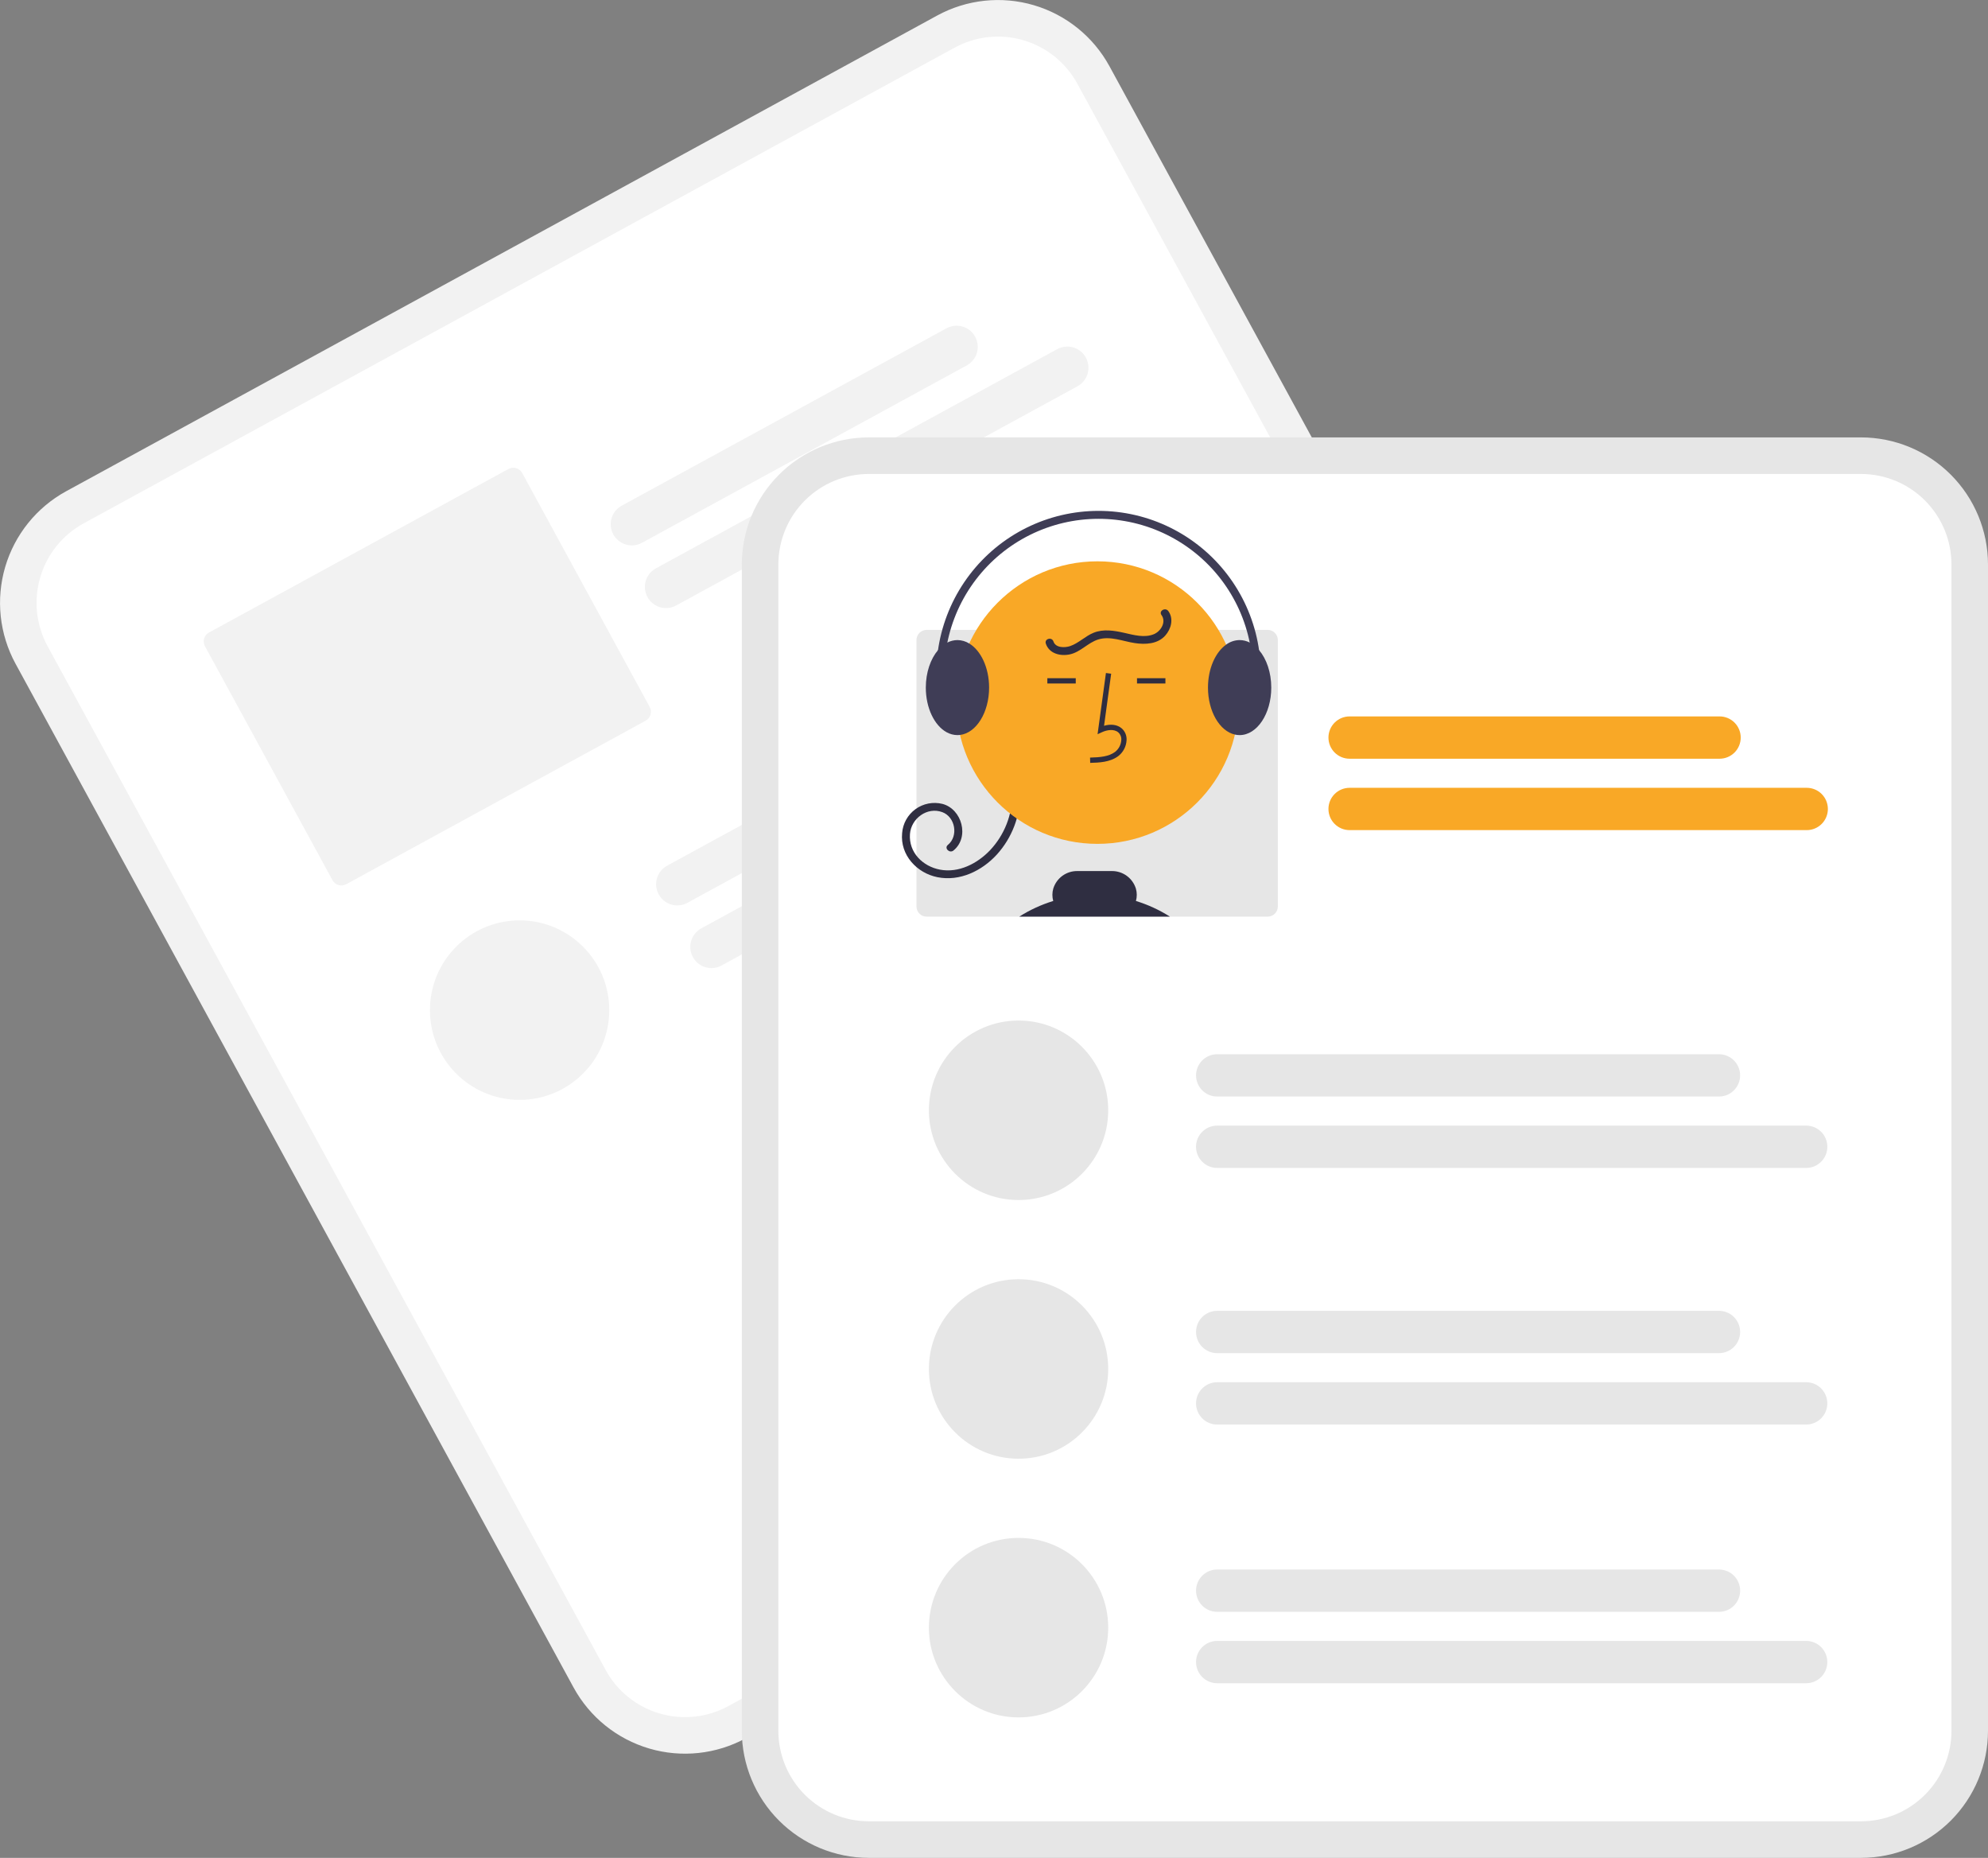 <svg width="533" height="498" viewBox="0 0 533 498" fill="none" xmlns="http://www.w3.org/2000/svg">
<rect x="0" y="0" width="533" height="498" fill="#808080" stroke="none"/>
<g clip-path="url(#clip0_73_646)">
<path d="M251.282 4.155L234.972 13.06L34.033 122.782L17.723 131.687C9.809 136.02 3.936 143.318 1.391 151.979C-1.153 160.641 -0.16 169.958 4.151 177.888L153.786 452.346C158.116 460.266 165.408 466.144 174.062 468.69C182.717 471.236 192.028 470.243 199.951 465.928L199.993 465.905L433.468 338.418L433.51 338.395C441.424 334.062 447.297 326.764 449.842 318.103C452.386 309.442 451.393 300.124 447.081 292.194L297.447 17.737C293.117 9.817 285.825 3.939 277.17 1.392C268.516 -1.154 259.205 -0.161 251.282 4.155Z" fill="#F2F2F2"/>
<path d="M255.973 12.76L236.655 23.308L41.732 129.745L22.414 140.293C16.779 143.378 12.596 148.575 10.784 154.743C8.972 160.911 9.679 167.546 12.75 173.193L162.384 447.651C165.468 453.291 170.66 457.477 176.824 459.29C182.987 461.103 189.617 460.396 195.26 457.323L195.302 457.3L428.776 329.813L428.819 329.79C434.454 326.704 438.637 321.507 440.449 315.34C442.26 309.172 441.553 302.536 438.483 296.889L288.848 22.432C285.765 16.792 280.572 12.606 274.409 10.793C268.246 8.98 261.616 9.687 255.973 12.76Z" fill="white"/>
<path d="M259.194 97.951L172.117 145.499C170.798 146.219 169.247 146.386 167.805 145.962C166.363 145.537 165.149 144.558 164.429 143.237C163.71 141.917 163.543 140.365 163.967 138.922C164.391 137.479 165.37 136.264 166.689 135.544L253.766 87.996C255.085 87.276 256.636 87.109 258.078 87.533C259.52 87.958 260.734 88.938 261.454 90.258C262.174 91.578 262.34 93.13 261.916 94.573C261.492 96.016 260.513 97.231 259.194 97.951H259.194Z" fill="#F2F2F2"/>
<path d="M288.871 103.548L181.276 162.299C179.957 163.019 178.406 163.186 176.965 162.762C175.523 162.337 174.308 161.358 173.589 160.037C172.869 158.717 172.703 157.165 173.127 155.722C173.55 154.279 174.53 153.064 175.849 152.344L283.443 93.593C284.096 93.236 284.813 93.012 285.553 92.932C286.293 92.853 287.041 92.92 287.755 93.13C288.469 93.34 289.134 93.689 289.714 94.156C290.293 94.624 290.774 95.201 291.131 95.854C291.487 96.508 291.711 97.226 291.791 97.966C291.87 98.706 291.803 99.455 291.593 100.17C291.383 100.884 291.035 101.55 290.568 102.13C290.1 102.709 289.524 103.191 288.871 103.548H288.871Z" fill="#F2F2F2"/>
<path d="M136.319 125.707L56.039 169.543C55.407 169.888 54.938 170.47 54.735 171.162C54.532 171.853 54.611 172.597 54.956 173.229L89.141 235.931C89.486 236.564 90.068 237.033 90.759 237.236C91.45 237.44 92.193 237.36 92.825 237.015L173.105 193.179C173.737 192.834 174.206 192.251 174.409 191.56C174.612 190.869 174.532 190.125 174.188 189.493L140.003 126.791C139.658 126.158 139.076 125.689 138.385 125.485C137.694 125.282 136.951 125.362 136.319 125.707Z" fill="#F2F2F2"/>
<path d="M302.4 177.51L184.291 242.003C183.637 242.359 182.92 242.584 182.181 242.663C181.441 242.742 180.693 242.675 179.979 242.465C179.265 242.255 178.599 241.906 178.02 241.439C177.441 240.971 176.959 240.394 176.603 239.741C176.246 239.087 176.022 238.37 175.943 237.629C175.864 236.889 175.931 236.14 176.141 235.425C176.351 234.711 176.699 234.045 177.166 233.465C177.633 232.886 178.21 232.404 178.863 232.047L296.972 167.555C298.291 166.834 299.842 166.668 301.284 167.092C302.726 167.516 303.94 168.496 304.66 169.816C305.379 171.137 305.546 172.689 305.122 174.132C304.698 175.574 303.719 176.79 302.4 177.51H302.4Z" fill="#F2F2F2"/>
<path d="M332.076 183.107L193.45 258.802C192.131 259.523 190.58 259.689 189.138 259.265C187.696 258.841 186.482 257.861 185.762 256.541C185.042 255.221 184.876 253.668 185.3 252.225C185.724 250.783 186.703 249.567 188.022 248.847L326.648 173.151C327.968 172.431 329.519 172.265 330.96 172.689C332.402 173.113 333.616 174.093 334.336 175.413C335.056 176.733 335.222 178.285 334.798 179.728C334.374 181.171 333.395 182.386 332.076 183.107H332.076Z" fill="#F2F2F2"/>
<path d="M139.309 294.82C152.585 294.82 163.347 284.049 163.347 270.763C163.347 257.477 152.585 246.706 139.309 246.706C126.033 246.706 115.271 257.477 115.271 270.763C115.271 284.049 126.033 294.82 139.309 294.82Z" fill="#F2F2F2"/>
<path d="M498.975 117.244H232.913C223.892 117.254 215.243 120.845 208.864 127.229C202.486 133.612 198.898 142.268 198.887 151.296V463.949C198.898 472.977 202.486 481.632 208.864 488.015C215.243 494.399 223.892 497.99 232.913 498H498.975C507.996 497.99 516.644 494.399 523.023 488.015C529.402 481.632 532.99 472.977 533 463.949V151.296C532.99 142.268 529.402 133.612 523.023 127.229C516.644 120.845 507.996 117.254 498.975 117.244Z" fill="#E6E6E6"/>
<path d="M498.975 127.047H232.913C226.489 127.054 220.33 129.611 215.787 134.157C211.245 138.703 208.69 144.867 208.683 151.296V463.949C208.69 470.378 211.245 476.541 215.787 481.087C220.33 485.633 226.489 488.19 232.913 488.197H498.975C505.399 488.19 511.558 485.633 516.1 481.087C520.643 476.541 523.198 470.378 523.205 463.949V151.296C523.198 144.867 520.643 138.703 516.1 134.157C511.558 129.611 505.399 127.054 498.975 127.047Z" fill="white"/>
<path d="M461.03 203.375H361.835C360.332 203.375 358.891 202.777 357.828 201.714C356.766 200.65 356.169 199.208 356.169 197.704C356.169 196.2 356.766 194.758 357.828 193.695C358.891 192.631 360.332 192.034 361.835 192.034H461.03C461.775 192.033 462.512 192.179 463.2 192.464C463.889 192.748 464.514 193.166 465.041 193.692C465.567 194.219 465.985 194.844 466.271 195.533C466.556 196.221 466.702 196.959 466.702 197.704C466.702 198.449 466.556 199.187 466.271 199.876C465.985 200.564 465.567 201.189 465.041 201.716C464.514 202.243 463.889 202.66 463.2 202.945C462.512 203.229 461.775 203.375 461.03 203.375Z" fill="#F9A826"/>
<path d="M484.403 222.513H361.835C360.332 222.513 358.891 221.915 357.828 220.852C356.766 219.789 356.169 218.346 356.169 216.842C356.169 215.338 356.766 213.896 357.828 212.833C358.891 211.769 360.332 211.172 361.835 211.172H484.403C485.905 211.172 487.347 211.769 488.409 212.833C489.472 213.896 490.069 215.338 490.069 216.842C490.069 218.346 489.472 219.789 488.409 220.852C487.347 221.915 485.905 222.513 484.403 222.513Z" fill="#F9A826"/>
<path d="M339.883 168.841H248.43C247.71 168.841 247.02 169.128 246.511 169.637C246.002 170.147 245.716 170.838 245.716 171.558V242.986C245.716 243.707 246.002 244.398 246.511 244.907C247.02 245.417 247.71 245.703 248.43 245.703H339.883C340.603 245.703 341.293 245.417 341.802 244.907C342.311 244.398 342.597 243.707 342.598 242.986V171.558C342.597 170.838 342.311 170.147 341.802 169.637C341.293 169.128 340.603 168.841 339.883 168.841Z" fill="#E6E6E6"/>
<path d="M273.516 212.703C273.554 218.733 271.333 224.558 267.292 229.031C263.293 233.422 257.34 236.335 251.332 235.13C245.8 234.02 241.305 229.182 241.866 223.328C241.959 222.06 242.327 220.828 242.945 219.717C243.563 218.606 244.415 217.644 245.443 216.896C246.47 216.149 247.648 215.635 248.895 215.39C250.141 215.145 251.426 215.175 252.66 215.478C257.915 216.843 260.009 224.422 255.63 227.98C254.579 228.833 253.069 227.34 254.13 226.479C257.025 224.127 256.13 218.982 252.636 217.692C248.568 216.189 244.258 219.42 243.966 223.582C243.619 228.517 247.396 232.233 252.029 233.108C257.04 234.055 262.008 231.488 265.404 227.945C269.296 223.831 271.443 218.368 271.395 212.703C271.405 212.428 271.521 212.167 271.719 211.976C271.916 211.785 272.181 211.678 272.456 211.678C272.731 211.678 272.995 211.785 273.193 211.976C273.391 212.167 273.507 212.428 273.516 212.703Z" fill="#2F2E41"/>
<path d="M294.228 226.197C315.126 226.197 332.066 209.243 332.066 188.329C332.066 167.415 315.126 150.461 294.228 150.461C273.33 150.461 256.389 167.415 256.389 188.329C256.389 209.243 273.33 226.197 294.228 226.197Z" fill="#F9A826"/>
<path d="M292.292 204.487L292.252 203.072C294.883 202.998 297.202 202.833 298.945 201.559C299.439 201.177 299.845 200.693 300.136 200.141C300.426 199.588 300.594 198.979 300.629 198.355C300.659 197.974 300.602 197.591 300.46 197.236C300.319 196.88 300.098 196.563 299.813 196.307C298.657 195.329 296.795 195.646 295.438 196.268L294.269 196.805L296.512 180.396L297.913 180.589L296.005 194.546C297.848 194.004 299.556 194.237 300.726 195.226C301.175 195.619 301.528 196.11 301.756 196.661C301.984 197.213 302.082 197.809 302.042 198.405C302 199.243 301.776 200.062 301.386 200.804C300.995 201.546 300.446 202.194 299.779 202.702C297.54 204.339 294.63 204.421 292.292 204.487Z" fill="#2F2E41"/>
<path d="M312.457 181.792H304.841V183.208H312.457V181.792Z" fill="#2F2E41"/>
<path d="M288.418 181.792H280.803V183.208H288.418V181.792Z" fill="#2F2E41"/>
<path d="M273.268 245.703C276.104 243.902 279.169 242.491 282.381 241.507C282.075 240.417 282.079 239.262 282.395 238.175C282.822 236.801 283.681 235.601 284.844 234.756C286.007 233.91 287.413 233.464 288.85 233.484H298.07C299.51 233.465 300.917 233.912 302.083 234.759C303.248 235.605 304.11 236.806 304.539 238.182C304.855 239.267 304.86 240.419 304.553 241.507C307.764 242.492 310.83 243.903 313.666 245.703H273.268Z" fill="#2F2E41"/>
<path d="M337.571 174.275C336.881 173.44 336.033 172.749 335.075 172.244C334.235 171.805 333.301 171.575 332.353 171.572C331.051 171.588 329.787 172.014 328.74 172.789C325.863 174.827 323.869 179.221 323.869 184.308C323.869 190.691 327.008 195.983 331.087 196.903C331.503 196.996 331.927 197.044 332.353 197.044C337.026 197.044 340.837 191.334 340.837 184.308C340.837 180.233 339.557 176.603 337.571 174.275Z" fill="#3F3D56"/>
<path d="M259.856 172.485H259.849C258.904 171.898 257.815 171.582 256.702 171.572C255.754 171.575 254.821 171.805 253.98 172.244C253.022 172.749 252.174 173.44 251.485 174.275L251.477 174.282C249.498 176.61 248.218 180.24 248.218 184.308C248.218 189.799 250.537 194.483 253.789 196.273C254.68 196.772 255.682 197.038 256.702 197.044C256.929 197.044 257.156 197.03 257.381 197.002H257.388C261.743 196.478 265.187 190.988 265.187 184.308C265.187 178.959 262.974 174.367 259.856 172.485Z" fill="#3F3D56"/>
<path d="M254.32 195.056C254.488 195.055 254.654 195.015 254.804 194.938C254.954 194.861 255.083 194.75 255.181 194.613C255.279 194.476 255.344 194.318 255.369 194.151C255.394 193.984 255.379 193.814 255.325 193.655C253.298 187.622 252.688 181.204 253.543 174.898C254.398 168.591 256.694 162.567 260.254 157.294C263.813 152.02 268.54 147.639 274.066 144.49C279.592 141.342 285.77 139.511 292.118 139.141C298.466 138.77 304.815 139.869 310.669 142.353C316.524 144.837 321.728 148.638 325.876 153.462C330.024 158.286 333.005 164.002 334.586 170.166C336.168 176.33 336.308 182.776 334.996 189.003C334.938 189.278 334.992 189.565 335.145 189.801C335.299 190.037 335.54 190.202 335.815 190.26C336.09 190.318 336.377 190.265 336.613 190.111C336.849 189.957 337.014 189.716 337.072 189.441C338.452 182.894 338.305 176.116 336.643 169.635C334.98 163.154 331.847 157.144 327.486 152.072C323.125 147.001 317.654 143.003 311.498 140.392C305.342 137.78 298.668 136.624 291.993 137.014C285.318 137.404 278.824 139.329 273.013 142.64C267.203 145.95 262.234 150.557 258.492 156.103C254.75 161.648 252.336 167.982 251.439 174.612C250.541 181.243 251.183 187.991 253.315 194.333C253.386 194.544 253.521 194.726 253.701 194.856C253.882 194.986 254.098 195.055 254.32 195.056Z" fill="#3F3D56"/>
<path d="M313.236 163.794C314.734 165.841 313.996 168.599 312.417 170.364C310.363 172.66 307.087 172.805 304.243 172.379C301.051 171.901 297.665 170.404 294.434 171.413C291.68 172.272 289.715 174.772 286.854 175.4C284.317 175.957 281.282 175.22 280.393 172.513C279.965 171.212 282.013 170.655 282.438 171.949C283.014 173.7 285.499 173.665 286.922 173.18C289.203 172.403 290.961 170.512 293.204 169.609C295.847 168.544 298.716 169.025 301.407 169.631C303.944 170.203 306.864 171.051 309.391 169.983C311.262 169.192 312.75 166.703 311.404 164.865C310.597 163.762 312.437 162.702 313.236 163.794Z" fill="#2F2E41"/>
<path d="M460.881 293.924H326.335C325.591 293.924 324.854 293.777 324.166 293.492C323.479 293.207 322.854 292.79 322.328 292.263C321.802 291.737 321.385 291.111 321.1 290.423C320.815 289.735 320.669 288.998 320.669 288.253C320.669 287.509 320.815 286.771 321.1 286.083C321.385 285.395 321.802 284.77 322.328 284.244C322.854 283.717 323.479 283.3 324.166 283.015C324.854 282.73 325.591 282.583 326.335 282.583H460.881C462.382 282.585 463.822 283.183 464.883 284.246C465.944 285.309 466.541 286.751 466.541 288.253C466.541 289.756 465.944 291.198 464.883 292.261C463.822 293.324 462.382 293.922 460.881 293.924Z" fill="#E6E6E6"/>
<path d="M484.253 313.062H326.335C325.59 313.062 324.853 312.916 324.165 312.632C323.476 312.347 322.851 311.93 322.324 311.403C321.797 310.876 321.379 310.251 321.094 309.563C320.809 308.874 320.662 308.136 320.662 307.391C320.662 306.646 320.809 305.908 321.094 305.22C321.379 304.531 321.797 303.906 322.324 303.379C322.851 302.853 323.476 302.435 324.165 302.15C324.853 301.866 325.59 301.72 326.335 301.721H484.253C484.998 301.72 485.736 301.866 486.424 302.15C487.112 302.435 487.737 302.853 488.264 303.379C488.791 303.906 489.209 304.531 489.494 305.22C489.779 305.908 489.926 306.646 489.926 307.391C489.926 308.136 489.779 308.874 489.494 309.563C489.209 310.251 488.791 310.876 488.264 311.403C487.737 311.93 487.112 312.347 486.424 312.632C485.736 312.916 484.998 313.062 484.253 313.062Z" fill="#E6E6E6"/>
<path d="M460.881 362.708H326.335C324.832 362.708 323.391 362.111 322.328 361.047C321.266 359.984 320.669 358.542 320.669 357.038C320.669 355.534 321.266 354.091 322.328 353.028C323.391 351.965 324.832 351.367 326.335 351.367H460.881C462.383 351.367 463.825 351.965 464.887 353.028C465.95 354.091 466.547 355.534 466.547 357.038C466.547 358.542 465.95 359.984 464.887 361.047C463.825 362.111 462.383 362.708 460.881 362.708Z" fill="#E6E6E6"/>
<path d="M484.253 381.846H326.335C324.832 381.846 323.391 381.249 322.328 380.185C321.266 379.122 320.669 377.68 320.669 376.176C320.669 374.672 321.266 373.23 322.328 372.166C323.391 371.103 324.832 370.505 326.335 370.505H484.253C485.756 370.505 487.197 371.103 488.26 372.166C489.322 373.23 489.919 374.672 489.919 376.176C489.919 377.68 489.322 379.122 488.26 380.185C487.197 381.249 485.756 381.846 484.253 381.846Z" fill="#E6E6E6"/>
<path d="M273.084 321.667C286.36 321.667 297.122 310.896 297.122 297.61C297.122 284.323 286.36 273.553 273.084 273.553C259.808 273.553 249.045 284.323 249.045 297.61C249.045 310.896 259.808 321.667 273.084 321.667Z" fill="#E6E6E6"/>
<path d="M273.084 391.008C286.36 391.008 297.122 380.237 297.122 366.951C297.122 353.664 286.36 342.894 273.084 342.894C259.808 342.894 249.045 353.664 249.045 366.951C249.045 380.237 259.808 391.008 273.084 391.008Z" fill="#E6E6E6"/>
<path d="M460.881 432.049H326.335C324.832 432.049 323.391 431.452 322.328 430.388C321.266 429.325 320.669 427.882 320.669 426.378C320.669 424.875 321.266 423.432 322.328 422.369C323.391 421.305 324.832 420.708 326.335 420.708H460.881C462.383 420.708 463.825 421.305 464.887 422.369C465.95 423.432 466.547 424.875 466.547 426.378C466.547 427.882 465.95 429.325 464.887 430.388C463.825 431.452 462.383 432.049 460.881 432.049Z" fill="#E6E6E6"/>
<path d="M484.253 451.187H326.335C324.832 451.187 323.391 450.589 322.328 449.526C321.266 448.462 320.669 447.02 320.669 445.516C320.669 444.012 321.266 442.57 322.328 441.507C323.391 440.443 324.832 439.846 326.335 439.846H484.253C485.756 439.846 487.197 440.443 488.26 441.507C489.322 442.57 489.919 444.012 489.919 445.516C489.919 447.02 489.322 448.462 488.26 449.526C487.197 450.589 485.756 451.187 484.253 451.187Z" fill="#E6E6E6"/>
<path d="M273.084 460.348C286.36 460.348 297.122 449.577 297.122 436.291C297.122 423.005 286.36 412.234 273.084 412.234C259.808 412.234 249.045 423.005 249.045 436.291C249.045 449.577 259.808 460.348 273.084 460.348Z" fill="#E6E6E6"/>
</g>
<defs>
<clipPath id="clip0_73_646">
<rect width="533" height="498" fill="white"/>
</clipPath>
</defs>
</svg>
